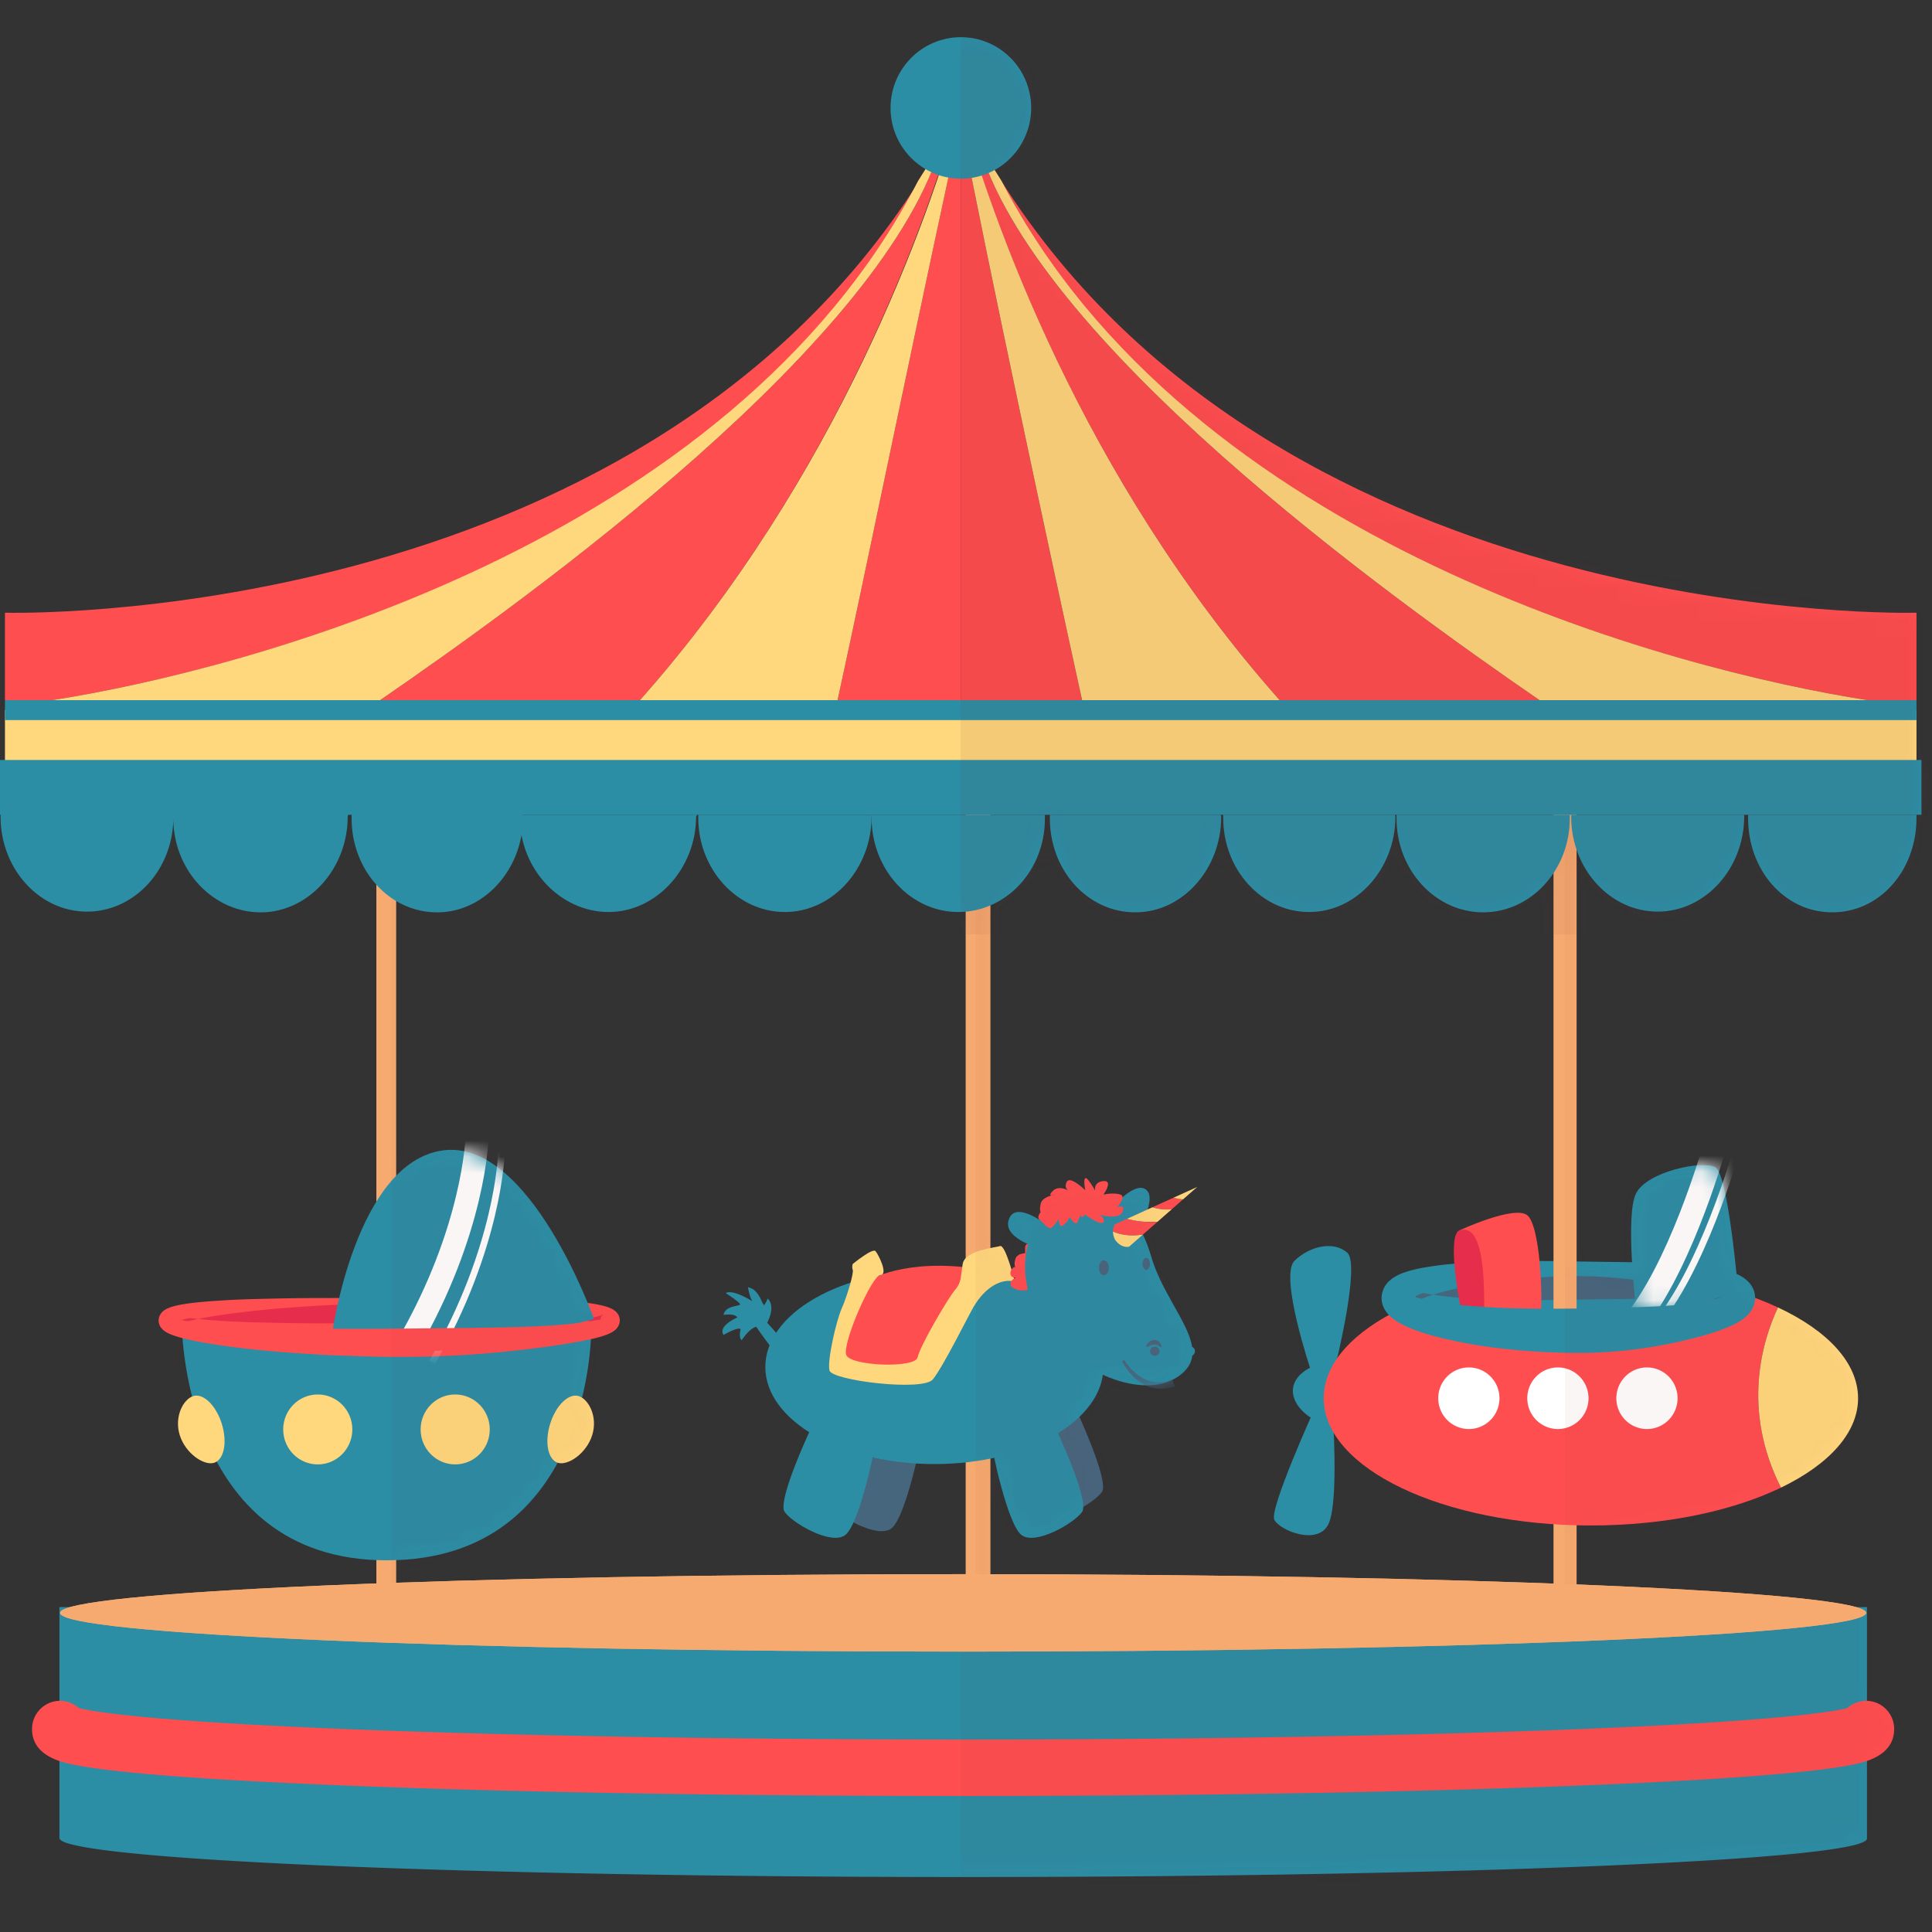 <svg xmlns="http://www.w3.org/2000/svg" xmlns:xlink="http://www.w3.org/1999/xlink" width="120" height="120"><rect width="100%" height="100%" fill="#333333" stroke="none"/><defs><path id="a" d="M6.89.11C1.472.865.015 11.516.015 11.516c5.463 2.117 16.27-.939 16.27-.939S12.562.073 7.415.073c-.174 0-.349.012-.525.037"/><path id="c" d="M6.89.11C1.472.865.015 11.516.015 11.516c5.463 2.117 16.27-.939 16.27-.939S12.562.073 7.415.073c-.174 0-.349.012-.525.037"/><path id="e" d="M28.589 34.575c.049.138.04.24.043.234l-.006.081-.001.01-.001.013-.001.008a.792.792 0 0 1-.075.225.789.789 0 0 1-.133.18.802.802 0 0 1-.073.068c-.195.158-.381.23-.609.314-.244.086-.54.163-.876.238a20.718 20.718 0 0 1-.553 3.668c.53.345.935 1.312.617 2.326-.359 1.143-1.532 1.911-2.153 1.714a.39.39 0 0 1-.048-.005c-1.65 3.045-4.42 5.81-9.956 6.045v2.925h-1.23v-2.926c-5.23-.24-8.201-3.022-9.868-6.118-.05.033-.152.061-.209.079-.62.197-1.776-.57-2.135-1.714-.344-1.1.172-2.144.763-2.399a22.141 22.141 0 0 1-.594-3.66 6.817 6.817 0 0 1-.536-.157 3.034 3.034 0 0 1-.383-.162c-.074-.041-.147-.078-.247-.162a.849.849 0 0 1-.168-.184.726.726 0 0 1-.126-.406c.012-.17.005-.059.009-.102 0 .003 0-.012.018-.078a.788.788 0 0 1 .055-.143c.026-.05.032-.052.05-.08a.713.713 0 0 1 .17-.176c.103-.08.177-.112.252-.148.143-.063.267-.1.389-.133a6.82 6.82 0 0 1 .693-.141c.45-.07.892-.115 1.33-.152.877-.071 1.75-.118 2.61-.147 1.72-.052 3.418-.085 5.05-.08.198-.001.416 0 .612-.002.397-1.658 1.034-3.946 2.265-5.83V0h1.23v25.685c.923-.753 1.757-1.285 2.818-1.433 4.436-.619 7.98 6.793 9.091 9.5.41.056.763.122 1.05.202.228.069.415.13.613.28.099.08.2.192.253.341z"/><path id="g" d="M1.896.984c-2.085 1.66-2.125 5.105-.09 7.694 2.036 2.59 6.093 4.225 8.178 2.565 2.085-1.66-.92-4.154-1.84-7.322C7.347 1.185 5.838.065 4.307.066c-.834 0-1.676.332-2.412.918z"/><path id="i" d="M10.08 31.989c-.008 0-.018.004-.027.006l.052-.01.006-.002c-.01.002-.019.006-.03.006zm8.432.151s-.064.025-.145.006l.017.064a.627.627 0 0 1 .128-.07zm10.93 4.318a.28.28 0 0 1 .178.266c0 .12-.068.222-.164.263-.05.433-.261.828-.71 1.184-1.21.965-3.088.816-4.848.015-.13.95-.644 1.84-1.454 2.615.612 1.372 1.77 4.143 1.393 4.67-.187.262-.632.614-1.158.922a.558.558 0 0 1-.078.316c-.505.707-2.883 2.076-3.76 1.443-.65-.47-1.392-3.24-1.723-4.808-.055.012-.2.024-.2.035v9.24h-1.539v-9.004a16.174 16.174 0 0 1-3.088.082c-.373 1.574-.98 3.643-1.535 4.042-.501.363-1.493.068-2.343-.382-.175.382-.352.67-.525.795-.876.633-3.245-.736-3.75-1.443-.406-.568.964-3.727 1.521-4.954-1.691-1.07-2.722-2.492-2.722-4.051 0-.463.094-.914.266-1.346-.2-.261-.533-.705-.823-1.14-.395.036-.912.82-.912.82-.204-.138-.068-.682-.068-.682-.17-.167-1.058.358-1.058.358-.376-.564.854-1.085.854-1.085-.171-.276-.854-.16-.854-.16.102-.607 1.058-.528 1.024-.665-.034-.137-.887-.687-.887-.687.443-.275 1.672.515 1.673.515-.13-.084-.273-.738-.294-.888.126.04.317.111.42.207a1.8 1.8 0 0 1 .33.437c.087.156.145.344.254.48.103-.111.177-.278.25-.416.4.425.19 1.091-.018 1.505.309.332.597.625.597.625.923-1.321 2.472-2.421 4.58-3.114.105-.39.122-.705.092-.794-.068-.207-.002-.367-.002-.367s1.226-1.007 1.408-.801c.166.187.695 1.252.405 1.448.924-.322 2.57-.697 4.96-.462.008-.06-.017-.118-.007-.185.031-.191.252-.346.252-.475V0h1.538v30.301c.308-.048.475-.08.565-.108.211-.067.547.792.746 1.458.063-.09.19-.227.237-.106-.078-.2-.05-.438.037-.635.036-.079.152-.154.224-.203.013-.009.344-.09.344-.064v-.31c0-.171.064-.247.142-.28-.676-.308-1.505-.865-1.09-1.652.362-.686 1.394-.126 1.874.186-.248-.175.047-.513.047-.513s-.103-.085 0-.52c.07-.296.456-.447.698-.515-.11.009-.184-.032.045-.261.334-.337.806-.124.967-.034-.092-.065-.248-.228-.097-.533.205-.412 1.153.515 1.153.515s-.129-.644 0-.747c.127-.103.614.773.614.773s-.128-.541.512-.593c.64-.051 0 .835 0 .835s.64-.14 1.05 0c.097.033.134.095.137.17.415-.363 1.095-.83 1.502-.438.258.249.208.725.053 1.196l.303-.138 1.312-.596 1.469-.666-.88.771-.698.611-.892.783-.899.788-.005.004c.195.403.37.857.52 1.37.644 2.22 2.31 4.107 2.534 5.609z"/><path id="k" d="M.417 1.86c-.683 1.375 0 7.074 0 7.074 2.322.34 6.35-.953 6.35-.953S6.154.624 5.335.211C5.174.131 4.916.093 4.6.093 3.289.093.967.753.417 1.86"/><path id="m" d="M.417 1.86c-.683 1.375 0 7.074 0 7.074 2.322.34 6.35-.953 6.35-.953S6.154.624 5.335.211C5.174.131 4.916.093 4.6.093 3.289.093.967.753.417 1.86"/><path id="o" d="M31.384 33.386c3.068 1.434 4.96 3.43 4.96 5.64 0 2.165-1.844 4.125-4.805 5.553-3.008 1.45-7.213 2.35-11.832 2.35-.298 0-.637-.004-.944-.012v6.321h-1.538V46.85c-6.46-.438-11.78-2.701-13.54-5.678.073 1.708.23 4.59-.192 5.6C2.878 48.247.417 47.24.1 46.57c-.26-.55 1.587-4.827 2.259-6.344-.67-.43-1.194-1.131-1.094-1.836.077-.543.511-.979 1.054-1.253-.31-.952-1.83-5.804-.963-6.648.96-.937 2.453-1.243 3.278-.5.685.618-.278 5.06-.627 6.559.747-1.078 1.967-2.054 3.546-2.871-.015-.014-.029-.025-.044-.04-.056-.057-.108-.105-.167-.191a2.197 2.197 0 0 1-.081-.12 1.106 1.106 0 0 1-.149-.554c.016-.21.007-.067.01-.118l.004-.016.007-.032.009-.041a1.354 1.354 0 0 1 .135-.336c.027-.039.056-.077.085-.114.062-.081.116-.125.173-.177.06-.055.11-.087.163-.125a2.83 2.83 0 0 1 .59-.293 7.31 7.31 0 0 1 1.078-.302c.459-.094.91-.165 1.358-.222.042.174.075.349.108.525.168-.03.336-.057.516-.085-.152-1.26-.232-2.738.268-2.855 0 0 3.313-1.546 4.133-.928.442.334.645 1.834.76 3.358.272-.008.717-.014.717-.018V0h1.538v30.988c.307.002.411.004.587.007-.02-.102.012-.203-.008-.306l1.052.022c0 .104.006.21.01.313.675.022 1.327.06 1.95.103-.123-1.752-.188-4 .209-4.797.683-1.375 4.097-2.046 4.917-1.633.82.413 1.434 7.803 1.434 7.803h-.001c.007 0-.11-1.188-.103-1.186.18-.055.432.444.61.382.023.04.374.449.392.493.046.095.084.52.093.584.63.221.922.353 1.479.613z"/><path id="q" d="M0 45.19h.308v-9.144S38.986 37.202 56.81 9.713c.074-.138.143-.275.216-.415l.066-.108c.123-.24.244-.48.362-.722a4.393 4.393 0 0 1-2.14-3.776c0-2.427 1.955-4.394 4.367-4.394 2.411 0 4.367 1.967 4.367 4.394 0 1.65-.905 3.085-2.241 3.837.109.222.218.442.33.661.023.036.043.072.065.108 3.646 7.046 3.652 7.051.008.008 17.703 27.913 56.826 26.74 56.826 26.74v9.144h.308v3.405h-.308v.218c0 3.216-2.261 5.843-5.229 5.843-2.967 0-5.229-2.62-5.229-5.837v-.224h-.243s-.028.11-.028.116c0 3.217-2.433 5.925-5.401 5.925-2.314 0-4.17-1.609-5.093-3.841v26.003c.307.001.411.003.587.006-.02-.102.012-.204-.008-.306l1.052.02c0 .104.006.207.01.311.675.023 1.327.056 1.95.1-.124-1.753-.188-4.008.209-4.806.497-1 2.436-1.634 3.774-1.748.222-.683.346-1.113.351-1.13l1.379.398c-.02.07-.142.494-.352 1.146.08.17.158.404.233.677.42-1.218.66-2.042.666-2.067l.394.127c-.033.115-.347 1.236-.883 2.737.475 2.29.787 6.062.789 6.085.006-.004.014-.047.02-.045.18-.055.357-.165.534-.227.023.041.045.082.063.126.046.095.06.207.069.271.628.222 1.22.463 1.777.723 3.068 1.434 4.966 3.43 4.966 5.64 0 2.164-1.844 4.125-4.804 5.552-3.008 1.45-7.213 2.35-11.832 2.35-.298 0-.637-.004-.944-.011v3.675c9.843.387 16.384.788 17.804 1.408h.343v.214c0 .047.102.095.102.143 0 .048-.102.096-.102.143v5.33c0-.003.029-.01.064-.01.962 0 1.703.784 1.703 1.752 0 1.255-1.151 1.784-1.767 2.031v4.772c0 1.329-25.158 2.388-56.134 2.388-30.977 0-56.135-1.094-56.135-2.422v-4.739c-.615-.247-1.805-.776-1.805-2.03 0-.968.814-1.752 1.776-1.752.034 0 .029.007.029.01v-5.332c0-.047-.099-.094-.099-.141 0-.048.099-.095.099-.141v-.216h.333c1.496-.62 8.587-1.077 19.353-1.468v-1.458c-5.23-.241-8.201-3.023-9.869-6.118-.05.032-.15.06-.208.078-.62.198-1.776-.57-2.135-1.714-.344-1.1.172-2.143.763-2.398a22.082 22.082 0 0 1-.61-3.863 6.24 6.24 0 0 1-.465-.132 2.745 2.745 0 0 1-.36-.148c-.066-.036-.131-.07-.214-.138a.59.59 0 0 1-.064-.06.548.548 0 0 1-.166-.39c.008-.12.004-.045.007-.077 0 0 .001-.014.014-.06a.586.586 0 0 1 .041-.106c.019-.036.024-.04.038-.06a.582.582 0 0 1 .136-.14c.084-.067.15-.098.217-.13.13-.059.247-.096.362-.129.23-.064.453-.107.675-.146.442-.076.88-.126 1.316-.17a49.025 49.025 0 0 1 2.597-.175c.603-.024 1.207-.044 1.802-.062.016.068.049.136.067.204 1.145-.06 2.42-.104 3.743-.131.387-1.67 1.082-4.07 2.313-6.03v-19.94a6.128 6.128 0 0 1-1.538-4.03v-.224h-.217s-.027.121-.027.127c0 3.216-2.434 5.934-5.401 5.934-2.968 0-5.428-2.62-5.428-5.837v-.224.167c0 3.216-2.397 5.849-5.365 5.849-2.967 0-5.364-2.667-5.364-5.883v-.133H0V45.19zm62.967 32.147.017.063a.627.627 0 0 1 .128-.07s-.063.026-.145.007zm33.308-.534v-24.58c-.923 1.47-2.495 2.433-4.29 2.433-2.901 0-5.219-2.508-5.324-5.628-.13 3.095-2.46 5.608-5.345 5.608-2.968 0-5.342-2.641-5.342-5.858v-.183h-.157s.035.121.035.127c0 3.216-2.371 5.934-5.339 5.934-2.967 0-5.305-2.62-5.305-5.837v-.224h-.307v.25c0 2.42-1.538 4.478-3.384 5.347v21.3c.308-.048.475-.08.565-.109.211-.066.547.792.746 1.458.063-.09.19-.226.238-.105-.08-.2-.052-.439.036-.636.036-.078.152-.154.224-.203.013-.008.345-.09.345-.063v-.31c0-.172.064-.248.14-.28-.675-.309-1.504-.866-1.089-1.653.362-.686 1.394-.126 1.874.186-.248-.174.047-.512.047-.512s-.103-.086 0-.521c.07-.295.456-.447.698-.514-.11.009-.184-.033.045-.262.335-.337.806-.123.967-.034-.092-.065-.248-.228-.097-.533.205-.412 1.153.516 1.153.516s-.129-.645 0-.748c.128-.103.614.773.614.773s-.128-.54.512-.592c.64-.052 0 .834 0 .834s.64-.139 1.05 0c.097.033.135.095.138.17.414-.362 1.094-.83 1.501-.437.258.248.208.725.053 1.195l.303-.138 1.313-.596 1.468-.666-.88.772-.698.61-.892.784-.899.788-.005.004c.195.402.37.857.52 1.37.644 2.219 2.31 4.106 2.534 5.608a.28.28 0 0 1 .18.267c0 .12-.07.222-.164.263-.05.432-.262.827-.71 1.184a2.886 2.886 0 0 1-.708.41l.254.114a2.271 2.271 0 0 1-1.25.125c-.976.094-2.082-.15-3.145-.635-.13.951-.644 1.84-1.454 2.615.612 1.372 1.77 4.143 1.393 4.671-.187.262-.632.613-1.158.921a.558.558 0 0 1-.078.316c-.505.707-2.883 2.076-3.759 1.443-.65-.47-1.393-3.24-1.724-4.808-.055.012-.2.024-.2.036v7.193c13.533.018 25.53.235 34.757.584v-3.688c-6.46-.437-11.78-2.7-13.54-5.677.073 1.708.23 4.59-.192 5.6-.615 1.474-3.076.468-3.394-.203-.26-.55 1.587-4.826 2.259-6.343-.67-.43-1.195-1.131-1.094-1.836.077-.544.511-.98 1.054-1.254-.31-.951-1.83-5.803-.963-6.647.96-.938 2.453-1.244 3.278-.5.685.617-.278 5.059-.627 6.558.747-1.078 1.967-2.054 3.545-2.87l-.044-.041c-.055-.057-.107-.104-.167-.19a2.197 2.197 0 0 1-.08-.12 1.106 1.106 0 0 1-.149-.554c.016-.21.006-.067.01-.119l.004-.015.007-.032.009-.042a1.354 1.354 0 0 1 .135-.336 3.03 3.03 0 0 1 .085-.113c.062-.082.116-.126.173-.178.06-.055.11-.087.163-.124a2.83 2.83 0 0 1 .59-.294 7.31 7.31 0 0 1 1.078-.301c.459-.094.91-.165 1.358-.222.042.173.074.348.108.524.168-.029.336-.057.515-.084-.151-1.26-.231-2.739.269-2.855 0 0 3.312-1.547 4.132-.928.443.333.646 1.834.76 3.357.273-.007.718-.013.718-.017zm-41.564.37c-.01.002-.019.006-.03.006-.009 0-.018.004-.028.007l.052-.01.006-.002zm5.268-1.15V54.6c0 .023-.366.036-.564.036-2.968 0-5.28-2.641-5.28-5.858v-.183h.004l-.005.116c0 3.217-2.412 5.925-5.38 5.925-2.967 0-5.384-2.641-5.384-5.858v-.183h-.07s-.064.11-.064.116c0 3.217-2.47 5.925-5.437 5.925-2.968 0-5.502-2.641-5.502-5.858v-.183h.164l-.013.127c0 3.216-2.42 5.934-5.387 5.934-.86 0-1.531-.226-2.454-.617v16.837c.923-.754 1.757-1.285 2.818-1.433.457-.064.976-.04 1.41.052.072-.606.082-.947.083-.96l1.434.029c-.002.069-.017.592-.135 1.472.22.125.438.267.65.424.058-.526.067-.82.068-.834l.41.01c-.001.014-.013.414-.1 1.119 2.894 2.407 4.946 7.329 5.498 8.757.49.098.835.204 1.014.314.15-.038.299-.078.448-.119a.5.5 0 0 1 .062.118c.037.104.03.18.033.175l-.004.056-.002.01-.001.013-.001.008a.593.593 0 0 1-.056.166c-.018.032-.03.047-.049.075a.639.639 0 0 1-.114.12c-.16.13-.335.2-.551.278a7.44 7.44 0 0 1-.813.217c-.03.7-.146 2.15-.562 3.861.53.345.934 1.313.617 2.326-.359 1.144-1.532 1.912-2.153 1.714l-.048-.004c-1.65 3.045-4.42 5.81-9.956 6.045v1.405c9.843-.33 21.943-.338 35.213-.338h.16v-7.147a16.19 16.19 0 0 1-3.089.083c-.373 1.574-.98 3.642-1.535 4.042-.501.363-1.493.067-2.343-.383-.174.383-.352.671-.524.795-.877.633-3.246-.736-3.752-1.443-.405-.567.965-3.727 1.522-4.954-1.691-1.07-2.722-2.491-2.722-4.05 0-.464.094-.914.266-1.347-.2-.26-.533-.705-.822-1.14-.396.036-.913.82-.913.82-.204-.138-.068-.682-.068-.682-.17-.166-1.058.359-1.058.359-.376-.564.854-1.086.854-1.086-.171-.275-.854-.16-.854-.16.103-.607 1.059-.527 1.024-.665-.034-.137-.887-.687-.887-.687.443-.275 1.672.515 1.673.516-.13-.084-.273-.738-.294-.888.126.04.317.11.42.206a1.8 1.8 0 0 1 .33.438c.087.156.145.343.254.479.103-.11.177-.278.25-.416.4.425.191 1.092-.018 1.505.309.333.597.625.597.625v.001c.923-1.322 2.472-2.422 4.58-3.115.105-.39.122-.705.092-.794-.068-.206-.001-.366-.001-.366s1.225-1.008 1.407-.802c.167.187.696 1.252.406 1.449.923-.322 2.569-.697 4.959-.463.008-.06-.017-.118-.007-.184.031-.192.252-.347.252-.475z"/><path id="s" d="M114.14 5.82c.962 0 1.78.785 1.78 1.752 0 1.256-1.19 1.785-1.805 2.032v4.772c0 1.328-25.158 2.388-56.135 2.388-30.977 0-56.134-1.094-56.134-2.423V9.603C1.23 9.356.04 8.826.04 7.573c0-.968.815-1.753 1.776-1.753.034 0 .03.007.03.01V0h112.269v5.83c0-.002-.01-.01.025-.01z"/></defs><g fill="none" fill-rule="evenodd"><path fill="#F6AA70" d="M23.377 99.821h1.23V47.202h-1.23z"/><path fill="#2B8EA5" d="M11.285 82.012s-.124 14.902 12.733 14.902c12.858 0 12.707-14.41 12.707-14.41l-25.44-.492z"/><path fill="#E72D4C" d="M37.9 82.012c0 .67-6.145 1.214-13.726 1.214-7.58 0-13.726-.544-13.726-1.214 0-.67 6.145-1.214 13.726-1.214 7.58 0 13.726.543 13.726 1.214"/><path fill="#FF4E50" d="M37.3 82.012s-.012.052.022.155c.01.024.022.051.04.077.009.017.011.025.02.038a.32.32 0 0 0 .058.059c.044.02-.067-.05-.218-.102-.32-.122-.893-.25-1.623-.385a51.128 51.128 0 0 0-2.689-.398 69.168 69.168 0 0 0-3.532-.35 61.015 61.015 0 0 0-4.2-.153c-1.493-.013-3.066.046-4.691.108-1.624.089-3.303.194-4.996.39-.845.098-1.697.202-2.537.35-.42.074-.837.155-1.239.256-.2.05-.397.105-.57.17a1.29 1.29 0 0 0-.214.095c-.01.006-.027.015-.03.018.002.002.005.002.005 0l.01-.007a.368.368 0 0 0 .126-.224l-.005.019-.005.02c.008-.064-.024.17.016-.137a.387.387 0 0 0-.053-.23c-.013-.02-.01-.021-.017-.033a.22.22 0 0 0-.036-.05c-.017-.017-.032-.028-.026-.027 0-.004-.002-.006-.004-.007l.033.01c.046.02.132.046.219.066.174.045.374.08.575.11.404.061.824.103 1.245.137.843.066 1.695.11 2.54.137 1.693.046 3.364.077 4.982.07 1.615.018 3.186-.02 4.666-.026 1.483-.02 2.885-.015 4.179-.02 1.293 0 2.479-.004 3.527-.027a41.674 41.674 0 0 0 2.696-.135c.735-.064 1.31-.158 1.634-.246.153-.037.266-.096.225-.067.014-.008-.031.026-.055.058a.375.375 0 0 0-.077.185.346.346 0 0 0 .007-.022l.013-.038-.02.156zm1.18.156-.01.039-.006.022a.892.892 0 0 1-.261.385 2.21 2.21 0 0 1-.15.11l-.147.078c-.1.048-.208.095-.32.132-.453.162-1.056.29-1.827.431-.77.139-1.697.273-2.761.406a70.6 70.6 0 0 1-3.576.352 61.9 61.9 0 0 1-4.237.154c-1.506.014-3.085-.046-4.727-.108-1.639-.089-3.333-.194-5.053-.392a46.04 46.04 0 0 1-2.602-.357 20.04 20.04 0 0 1-1.323-.27 7.107 7.107 0 0 1-.69-.2 2.724 2.724 0 0 1-.389-.166c-.038-.02-.07-.036-.112-.063a2.233 2.233 0 0 1-.139-.1 1.184 1.184 0 0 1-.174-.194c-.014-.023-.024-.033-.04-.067a.89.89 0 0 1-.088-.347c.043-.32.016-.1.027-.177l.007-.02.006-.019a.902.902 0 0 1 .23-.35c.026-.022.027-.02.041-.032.046-.033.093-.064.14-.093.044-.025.076-.038.115-.056a2.4 2.4 0 0 1 .394-.136 6.48 6.48 0 0 1 .695-.14c.45-.07.89-.114 1.33-.15.877-.07 1.744-.115 2.604-.144 1.72-.048 3.407-.08 5.04-.072 1.631-.019 3.208.019 4.702.025 1.495.02 2.908.015 4.215.021 1.306 0 2.506.005 3.571.029 1.066.025 1.996.072 2.769.143.775.07 1.38.163 1.838.291.112.03.222.07.323.112.054.025.1.046.148.07.057.036.108.071.152.103.043.029.116.11.153.159.021.029.038.05.056.08a.88.88 0 0 1 .05.121c.05.155.045.234.045.234l-.02.156z"/><path fill="#FFD77D" d="M13.774 88.428c.358 1.144.147 2.231-.474 2.428-.62.197-1.776-.57-2.135-1.714-.358-1.144.216-2.231.836-2.428.62-.197 1.414.57 1.773 1.714m20.4 0c-.359 1.144-.147 2.231.473 2.428.621.197 1.776-.57 2.135-1.714.359-1.144-.215-2.231-.835-2.428-.621-.197-1.415.57-1.773 1.714m-12.29.357c0 1.2-.961 2.172-2.147 2.172s-2.147-.972-2.147-2.172c0-1.2.961-2.172 2.147-2.172s2.147.973 2.147 2.172m8.536 0c0 1.2-.962 2.172-2.147 2.172-1.185 0-2.147-.972-2.147-2.172 0-1.2.962-2.172 2.147-2.172 1.185 0 2.147.973 2.147 2.172"/><path fill="#F6AA70" d="M24.45 83.234c.113-.008.226-.02.339-.031v-3.506a8.41 8.41 0 0 0-1.435.022v3.527c.361.068.814.008 1.096-.012"/><path fill="#2B8EA5" d="M20.623 82.862s1.458-10.651 6.875-11.407c5.417-.757 9.395 10.467 9.395 10.467s-10.807 3.056-16.27.94"/><g transform="translate(20.608 71.345)"><mask id="b" fill="#fff"><use xlink:href="#a"/></mask><path fill="#FFF" d="m5.347 12.557-1.24-.726C8.152 4.837 8.309-.743 8.31-.799l1.433.029c-.005.243-.167 6.013-4.396 13.327" mask="url(#b)"/></g><g transform="translate(20.608 71.345)"><mask id="d" fill="#fff"><use xlink:href="#c"/></mask><path fill="#FFF" d="m6.41 13.38-.355-.208C10.16 6.072 10.325.35 10.326.293l.41.009c-.001.058-.164 5.878-4.327 13.077" mask="url(#d)"/></g><path fill="#FF4E50" d="M38.267 81.837a.497.497 0 0 0-.062-.118c-.211.058-.422.12-.637.164-.16.033-.327.104-.493.105-.352.082-.853.159-1.47.224-.742.081-1.656.145-2.707.185-1.05.041-2.238.065-3.535.08l-4.188.043c-1.487.007-3.056.03-4.678.003a142.21 142.21 0 0 1-4.994-.121 48.67 48.67 0 0 1-2.55-.17 18.414 18.414 0 0 1-1.26-.161 7.648 7.648 0 0 1-.416-.085c.13-.038.265-.074.402-.105.41-.095.832-.169 1.254-.235a58.265 58.265 0 0 1 4.42-.479 7.721 7.721 0 0 1-.111-.41c-.595.019-1.193.039-1.796.063a49.25 49.25 0 0 0-2.594.175c-.436.044-.873.094-1.314.17a6.906 6.906 0 0 0-.675.146c-.115.033-.232.07-.362.128-.066.033-.132.064-.217.13a.635.635 0 0 0-.135.14c-.014.02-.02.024-.038.06a.605.605 0 0 0-.055.166c-.003.032.002-.042-.007.077a.548.548 0 0 0 .166.391.596.596 0 0 0 .064.06c.083.068.148.102.214.138.129.065.245.107.36.147.229.077.45.133.67.183.44.1.875.176 1.31.245.87.135 1.733.235 2.591.322.858.09 1.71.157 2.55.209.842.053 1.674.1 2.492.133 1.636.054 3.217.097 4.717.085a75.962 75.962 0 0 0 7.796-.43 55.517 55.517 0 0 0 2.75-.356c.765-.125 1.365-.253 1.795-.402.217-.077.39-.147.55-.278a.567.567 0 0 0 .06-.056.476.476 0 0 0 .054-.064c.019-.027.03-.042.048-.074a.589.589 0 0 0 .056-.166v-.008l.002-.013.002-.01.003-.057c-.001.005.005-.07-.032-.174"/><path fill="#FF4E50" d="m10.78 82.187.006-.006-.002.003-.004.003m26.781-.006.008.007-.008-.007"/><g transform="translate(9.843 47.202)"><mask id="f" fill="#fff"><use xlink:href="#e"/></mask><path fill="#721821" d="M14.457 56.952h15.379v-58.19h-15.38z" mask="url(#f)" opacity=".201"/></g><path fill="#46667E" d="M62.8 88.256c0 .412 1.012 5.229 1.888 5.861.877.633 3.246-.736 3.751-1.443.506-.708-1.747-5.442-1.747-5.442l-3.893 1.024zm-5.554.824c0 .413-1.013 5.23-1.89 5.862-.876.632-3.244-.736-3.75-1.444-.506-.707 1.748-5.442 1.748-5.442l3.892 1.025z"/><path fill="#F6AA70" d="M59.98 99.821h1.537V47.202H59.98z"/><path fill="#2B8EA5" d="M68.535 84.906c0 3.33-4.7 6.03-10.499 6.03-5.798 0-10.5-2.7-10.5-6.03s4.702-6.03 10.5-6.03c5.799 0 10.5 2.7 10.5 6.03"/><path fill="#2B8EA5" d="M61.57 89.493c0 .412 1.013 5.228 1.89 5.861.876.633 3.244-.736 3.75-1.443.506-.707-1.748-5.442-1.748-5.442l-3.892 1.024zm-7.192 0c0 .412-1.013 5.228-1.89 5.861-.876.633-3.244-.736-3.75-1.443-.506-.707 1.747-5.442 1.747-5.442l3.893 1.024z"/><path fill="#FF4E50" d="M53.928 79.534s2.281-1.414 6.754-.727c0 0 .102.894 0 .997-.102.103-2.663 3.951-2.646 4.054.017.103-.904 1.264-.904 1.264s-5.224.626-5.02-1.195c.205-1.821.478-2.778.478-2.778l1.338-1.615z"/><path fill="#FFD77D" d="M63.033 79.602s-.575-2.314-.917-2.207c-.341.107-2.185.266-2.321 1.114-.137.848-.069 1.138-.478 1.612-.41.473-2.185 3.488-2.322 4.184-.137.696-4.148.55-4.43-.138-.282-.687 1.6-4.972 2.116-4.976.515-.005-.12-1.277-.303-1.483-.183-.206-1.412.801-1.412.801s-.069.16 0 .367c.068.206-.342 1.616-.683 2.389-.342.772-.91 3.231-.763 3.857.148.626 5.79 1.313 6.418.557.627-.756 2.241-4.022 2.546-4.53.745-1.242 1.735-1.758 2.55-1.547"/><path fill="#2B8EA5" d="M48.206 82.784s-1.557-1.858-1.762-1.525c-.205.332 1.537 2.53 1.537 2.53s.28-.602.225-1.005"/><path fill="#2B8EA5" d="M47.434 82.532s.871-1.225.256-1.878c-.072.138-.136.305-.238.415-.11-.135-.162-.323-.25-.478a1.795 1.795 0 0 0-.325-.438c-.104-.095-.294-.167-.42-.207.021.15.164.804.295.889-.001-.001-1.23-.79-1.673-.516 0 0 .853.55.887.687.034.138-.922.058-1.024.665 0 0 .683-.115.854.16 0 0-1.23.522-.854 1.085 0 0 .888-.524 1.058-.358 0 0-.136.544.069.681 0 0 .751-1.142 1.135-.735l.23.028z"/><path fill="#FF4E50" d="M63.985 77.231s-.314-.056-.314.305v.31c0-.027-.333.054-.345.063-.072.049-.188.124-.224.203-.087.197-.115.436-.036.635-.062-.157-.258.122-.276.166-.06.148-.055.31.094.401.118.073.228.028.228.028-.265.102-.518.429-.207.635.274.18.65.22.958.116.057-.02.703-.272.699-.29l-.577-2.572"/><path fill="#2B8EA5" d="M71.506 78.052c.921 3.168 3.927 5.662 1.841 7.322-2.085 1.66-6.142.025-8.178-2.565-2.035-2.59-1.995-6.034.09-7.694 2.086-1.66 5.018-1.29 6.247 2.937"/><path fill="#46667E" d="M72.018 83.927a.29.29 0 0 1-.294.283.29.29 0 0 1-.295-.283.29.29 0 0 1 .295-.284.29.29 0 0 1 .294.284"/><path fill="#2B8EA5" d="M74.22 83.927c0 .156-.114.283-.256.283-.141 0-.256-.127-.256-.283 0-.157.115-.284.256-.284.142 0 .256.127.256.284"/><path fill="#46667E" d="M71.194 83.617s.016-.08.083-.175a.518.518 0 0 1 .149-.14.469.469 0 0 1 .382-.062c.045.01.082.035.12.052a.504.504 0 0 1 .15.15c.036.047.045.097.06.126.01.031.014.05.014.05a.038.038 0 1 1-.063.045c-.002.003-.065-.038-.147-.08a.463.463 0 0 0-.259-.069.475.475 0 0 0-.136.028c-.048.015-.095.037-.14.054l-.153.068a.042.042 0 0 1-.057-.02.045.045 0 0 1-.003-.027m-2.325-4.87c0 .256-.138.464-.308.464-.17 0-.307-.208-.307-.464s.137-.464.307-.464c.17 0 .308.208.308.464m2.56-.245c0 .207-.103.374-.23.374s-.23-.167-.23-.374c0-.206.103-.373.23-.373s.23.167.23.373"/><path fill="#2B8EA5" d="M69.367 74.708s1.243-1.373 1.857-.78c.615.593-.512 2.474-.666 2.5-.153.026-1.191-1.72-1.191-1.72m-4.519 1.256s-1.648-1.267-2.126-.36c-.665 1.262 1.844 1.932 1.844 1.932s.461-1.057.282-1.572"/><path fill="#FF4E50" d="M67.409 75.444s.998.733 1.126.459c.128-.274-.281-.459-.281-.459s1.231.356 1.46-.167c.23-.524-.347-.29-.347-.29s.628-.652.219-.79c-.41-.14-1.05 0-1.05 0s.64-.887 0-.836c-.641.052-.513.593-.513.593s-.486-.876-.614-.773c-.129.103 0 .747 0 .747s-.948-.928-1.152-.515c-.206.412.153.567.153.567s-.615-.412-1.024 0c-.41.412.153.216.153.216s-.794.124-.896.56c-.103.435 0 .52 0 .52s-.296.34-.046.514.533.657.763.429c.23-.23.41-.514.41-.514s-.026.62.281.388c.308-.232.385-.515.385-.515s.358.625.486.325.21-.459.21-.459-.03.331.277 0m5.374-.337.698-.612a2.872 2.872 0 0 1-.588-.105l-1.313.596c.27.085.693.17 1.203.12"/><path fill="#FFD77D" d="m71.891 75.89.892-.783c-.51.05-.933-.036-1.203-.121l-1.585.72a5.84 5.84 0 0 0 1.896.183m2.469-2.165-1.467.666c.158.045.366.09.588.105l.88-.771zm-5.229 2.765c-.002.281.117.493.135.522.028.043.353.516.862.425l.864-.759c-.886.147-1.516-.033-1.86-.188"/><path fill="#FF4E50" d="m70.992 76.677.899-.788a5.823 5.823 0 0 1-1.896-.184l-.752.343a.931.931 0 0 0-.112.44c.345.156.975.336 1.861.19"/><g transform="translate(63.363 74.13)"><mask id="h" fill="#fff"><use xlink:href="#g"/></mask><path fill="#46667E" d="M6.473 10.344s.113.199.338.46c.115.127.252.275.419.404.078.071.173.125.262.19.096.05.188.114.291.153.1.043.2.086.305.108.102.033.205.047.304.056.1.018.196.01.287.006a.985.985 0 0 0 .255-.03c.078-.018.151-.023.213-.046l.16-.056.14-.049.166.452-.17.044-.194.05c-.074.02-.165.02-.26.032-.095.013-.198.02-.31.01-.11-.006-.225-.008-.342-.039a1.676 1.676 0 0 1-.354-.097 1.963 1.963 0 0 1-.342-.156c-.112-.055-.21-.134-.312-.2-.092-.08-.19-.15-.269-.233a3.567 3.567 0 0 1-.409-.47c-.212-.293-.314-.517-.314-.517l.136-.072z" mask="url(#h)"/></g><g transform="translate(44.6 47.202)"><mask id="j" fill="#fff"><use xlink:href="#i"/></mask><path fill="#721821" d="M15.995 55.405h15.379V-.62h-15.38z" mask="url(#j)" opacity=".201"/></g><path fill="#F6AA70" d="M96.491 94.159v6.982h1.434v-7.23c-.482.058-.974.079-1.434.248"/><path fill="#2B8EA5" d="M84.573 86.826a1.9 1.9 0 0 1-2.146 1.623c-1.036-.15-2.262-1.192-2.113-2.237.15-1.047 1.617-1.7 2.653-1.551a1.909 1.909 0 0 1 1.606 2.165"/><path fill="#2B8EA5" d="M81.422 85.122s-1.979-5.875-1.018-6.812c.962-.937 2.454-1.243 3.28-.499.825.744-.747 7.054-.747 7.054l-1.515.257zm.224 2.392s-2.815 6.206-2.497 6.877c.318.67 2.78 1.676 3.394.203.615-1.474.23-6.918.23-6.918l-1.127-.162z"/><path fill="#FF4E50" d="M110.434 81.208c-2.994-1.4-7.095-2.263-11.621-2.263-9.165 0-16.594 3.537-16.594 7.902s7.43 7.903 16.594 7.903c4.62 0 8.796-.9 11.805-2.35-2.464-4.877-1.148-9.14-.184-11.192"/><path fill="#FFD77D" d="M115.407 86.847c0-2.209-1.905-4.205-4.973-5.64-.964 2.054-2.28 6.316.184 11.193 2.96-1.427 4.79-3.388 4.79-5.553"/><path fill="#FFF" d="M93.135 86.847a1.908 1.908 0 0 1-1.902 1.914 1.908 1.908 0 0 1-1.901-1.914c0-1.056.851-1.913 1.9-1.913 1.05 0 1.903.857 1.903 1.913m5.531 0a1.908 1.908 0 0 1-1.902 1.914 1.908 1.908 0 0 1-1.901-1.914c0-1.056.851-1.913 1.901-1.913s1.902.857 1.902 1.913m5.531 0a1.908 1.908 0 0 1-1.901 1.914 1.908 1.908 0 0 1-1.902-1.914c0-1.056.852-1.913 1.902-1.913 1.05 0 1.901.857 1.901 1.913"/><path fill="#46667E" d="M107.964 80.594c0 .987-4.724 1.787-10.552 1.787-5.827 0-10.55-.8-10.55-1.787 0-.987 4.723-1.787 10.55-1.787 5.828 0 10.552.8 10.552 1.787"/><path fill="#2B8EA5" d="M106.913 80.594s-.002.025.002.074c0 .045.032.135.051.19.078.16.142.188.122.162-.019-.029-.12-.107-.283-.187a6.926 6.926 0 0 0-.63-.268 18.063 18.063 0 0 0-1.98-.57 28.438 28.438 0 0 0-2.717-.501 26.983 26.983 0 0 0-3.279-.226 41.102 41.102 0 0 0-3.669.156c-1.265.117-2.572.28-3.859.564-.641.14-1.284.294-1.88.504a5.454 5.454 0 0 0-.814.348.909.909 0 0 0-.242.17c-.005.008-.02.02-.004.015.009-.004.006 0 .04-.032a.616.616 0 0 0 .135-.326c.002-.021 0 .013 0 .016l-.005.065.013-.192v-.037a.478.478 0 0 0-.01-.076l-.03-.124a.46.46 0 0 0-.047-.097.233.233 0 0 0-.025-.05c-.03-.039-.025-.042-.032-.052-.013-.012.004-.007.011-.006.038.012.138.056.257.09.237.073.53.137.83.188a20.8 20.8 0 0 0 1.888.22c1.286.085 2.575.126 3.823.134.624.01 1.24.001 1.84 0l1.764-.03 3.223-.04a57.501 57.501 0 0 0 2.703-.069 15.902 15.902 0 0 0 2.001-.22 4.3 4.3 0 0 0 .942-.268l.012-.002-.007.008c-.01.011.005.007-.02.032a.227.227 0 0 0-.036.064.668.668 0 0 0-.096.297 5.234 5.234 0 0 0 .012-.046l.007-.032-.011.154zm2.09.154-.003.032-.003.04c-.002.015.002 0-.006.041a1.667 1.667 0 0 1-.178.478c-.039.062-.085.13-.138.199-.059.079-.1.112-.158.174l-.088.084-.082.066c-.464.366-.976.565-1.614.8-.633.22-1.382.428-2.236.623-.855.199-1.817.378-2.87.519a28.591 28.591 0 0 1-3.403.23l-.921-.006-.935-.03a42.736 42.736 0 0 1-1.939-.121c-1.316-.12-2.674-.285-4.057-.583-.692-.149-1.391-.31-2.108-.551a8.56 8.56 0 0 1-1.116-.451 3.665 3.665 0 0 1-.644-.4c-.061-.05-.117-.092-.19-.166-.068-.07-.129-.128-.207-.239a2.607 2.607 0 0 1-.102-.153 1.96 1.96 0 0 1-.1-.216 1.073 1.073 0 0 1-.068-.245 1.75 1.75 0 0 1-.02-.14l-.005-.07c.004-.092-.013.108.01-.223l.014-.063.01-.047a1.595 1.595 0 0 1 .184-.46c.034-.05.07-.098.108-.146.081-.104.146-.156.216-.219.074-.067.133-.103.196-.145.248-.161.46-.248.66-.32a7.393 7.393 0 0 1 1.132-.291 20.75 20.75 0 0 1 2.114-.266c1.382-.1 2.724-.143 4.022-.154a113.47 113.47 0 0 1 3.73.028l3.347.044c1.04.012 2 .033 2.857.087.858.052 1.614.145 2.256.274.323.065.617.146.886.24.269.095.518.208.756.373.235.167.468.388.596.71.062.128.085.286.097.372.01.091.012.137.012.137l-.012.154z"/><path fill="#2B8EA5" d="M101.613 81.208s-.683-5.7 0-7.074c.683-1.374 4.097-2.061 4.917-1.65.819.413 1.434 7.771 1.434 7.771s-4.029 1.292-6.351.953"/><g transform="translate(101.196 72.274)"><mask id="l" fill="#fff"><use xlink:href="#k"/></mask><path fill="#FFF" d="m.65 10.585-1.074-.956C2.41 6.4 4.52-.944 4.542-1.018L5.92-.62C5.831-.307 3.697 7.114.65 10.585" mask="url(#l)"/></g><g transform="translate(101.196 72.274)"><mask id="n" fill="#fff"><use xlink:href="#m"/></mask><path fill="#FFF" d="m1.7 10.243-.306-.273C4.303 6.656 6.447-.8 6.468-.876l.394.114c-.088.31-2.19 7.621-5.161 11.005" mask="url(#n)"/></g><path fill="#FF4E50" d="M90.692 76.402s3.34-1.546 4.16-.928c.82.619 1.005 5.25.82 6.597l-3.484.075-.955-2.33-.541-3.414z"/><path fill="#E72D4C" d="M90.692 81.06s-.883-4.452 0-4.658c.882-.206 1.52.767 1.495 4.772 0 0-1.44 1.208-1.495-.115"/><path fill="#F6AA70" d="M97.925 81.98V47.747h-1.434v34.142c.483.034.961.088 1.434.09"/><path fill="#2B8EA5" d="M108.654 80.492c-.01-.064-.023-.18-.071-.278a1.034 1.034 0 0 0-.064-.126 10.71 10.71 0 0 1-1.59.44c.016.006.029.013.043.02a5.34 5.34 0 0 1-.758.219 16.37 16.37 0 0 1-2.04.287c-.806.071-1.726.114-2.73.145-1.006.035-2.098.051-3.254.074l-1.78.016c-.605-.003-1.227-.004-1.856-.02a50.188 50.188 0 0 1-3.862-.21 19.44 19.44 0 0 1-1.924-.275 6.559 6.559 0 0 1-.878-.232l-.04-.014c.257-.129.56-.24.866-.337.41-.13.835-.236 1.265-.33a15.246 15.246 0 0 0-.204-1.054c-.449.058-.901.129-1.36.223a7.288 7.288 0 0 0-1.08.301c-.185.07-.377.154-.59.294-.053.037-.104.069-.163.124-.057.052-.11.096-.173.177-.03.037-.058.075-.085.114a1.288 1.288 0 0 0-.135.336l-.01.042-.006.032-.003.015c-.005.051.005-.092-.011.119.005.132.026.29.073.39.023.056.048.112.075.164l.081.12c.06.085.112.133.168.19.058.06.107.096.16.137.206.158.396.26.579.348.367.176.718.297 1.068.407a18.82 18.82 0 0 0 2.071.496c.684.132 1.362.232 2.033.31.67.08 1.333.149 1.985.198a46.51 46.51 0 0 0 1.923.101l.928.023c.313.003.612.002.913-.001a33.46 33.46 0 0 0 3.373-.196 32.545 32.545 0 0 0 2.841-.443c.845-.17 1.583-.357 2.197-.556.617-.21 1.107-.402 1.502-.711l.07-.056.072-.068c.048-.05.084-.079.128-.14a2.44 2.44 0 0 0 .11-.155 1.245 1.245 0 0 0 .132-.348c.006-.03.003-.023.005-.036l.004-.04.004-.032.007-.102s0-.034-.009-.102m-10.133-1.367c.319.006.633.016.942.03a8.833 8.833 0 0 1-.019-.625l-1.052-.02c.04.205.08.412.13.615"/><path fill="#2B8EA5" d="M87.499 80.78c-.015.01-.003-.002.002-.01 0-.004.008-.01.017-.019l-.012.02a.02.02 0 0 1-.007.01m19.814-.015c.02.02.018.025 0 0"/><g transform="translate(79.05 47.821)"><mask id="p" fill="#fff"><use xlink:href="#o"/></mask><path fill="#721821" d="M18.148 60.357h21.838V-1.857H18.148z" mask="url(#p)" opacity=".201"/></g><path fill="#FFD77D" d="M.308 47.512h118.728v-3.405H.308z"/><path fill="#FF4E50" d="M59.672 43.488V7.561c-1.846 8.176-5.947 28.189-7.649 35.927h7.649zm-2.595-32.222C39.375 39.179.307 38.057.307 38.057v5.431H3.23c11.916-1.857 42.183-9.676 53.847-32.222"/><path fill="#FF4E50" d="M58.526 8.736c-3.393 12.36-25.467 28.252-34.918 34.752H39.75C52.101 29.559 57.675 13.416 59.57 6.71a50.994 50.994 0 0 1-1.044 2.026"/><path fill="#FFD77D" d="M59.598 6.744c-1.894 6.707-7.497 22.815-19.849 36.744h12.274c1.702-7.738 5.803-27.751 7.649-35.927v-.84c0 .031-.059-.007-.074.023"/><path fill="#FFD77D" d="M58.526 8.736c-.48.87-.98 1.678-1.5 2.496C45.362 33.778 15.146 41.631 3.23 43.488h20.38c9.45-6.5 31.524-22.391 34.917-34.752"/><path fill="#FF4E50" d="M59.672 43.488V7.561c1.538 8.176 5.834 28.189 7.537 35.927h-7.537zm2.538-32.222c17.703 27.913 56.826 26.791 56.826 26.791v5.431h-3.034c-11.916-1.857-42.128-9.676-53.792-32.222"/><path fill="#FF4E50" d="M60.705 8.736c3.393 12.36 25.467 28.252 34.918 34.752h-16.14C67.13 29.559 61.555 13.416 59.66 6.71c.336.679.685 1.377 1.044 2.026"/><path fill="#FFD77D" d="M59.689 6.744c1.895 6.707 7.44 22.815 19.793 36.744H67.21c-1.703-7.738-6-27.751-7.537-35.927v-.84c0 .031.002-.007.017.023"/><path fill="#FFD77D" d="M60.705 8.736c.48.87.981 1.678 1.5 2.496 11.665 22.546 41.88 30.399 53.797 32.256h-20.38c-9.45-6.5-31.524-22.391-34.917-34.752"/><path fill="#2B8EA5" d="M64.048 6.704c0 2.427-1.955 4.395-4.367 4.395s-4.367-1.968-4.367-4.395c0-2.427 1.955-4.394 4.367-4.394s4.367 1.967 4.367 4.394m44.53 43.903v.223c0 3.217 2.262 5.837 5.23 5.837 2.967 0 5.228-2.626 5.228-5.843v-.217h-10.458zm-10.988 0-.001.132c0 3.217 2.406 5.883 5.373 5.883 2.968 0 5.374-2.695 5.374-5.911v-.104H97.59zm-10.85 0v.223c0 3.217 2.415 5.837 5.382 5.837 2.968 0 5.383-2.626 5.383-5.843v-.217H86.74zm-10.766 0v.183c0 3.217 2.374 5.857 5.342 5.857 2.967 0 5.357-2.707 5.357-5.924l-.016-.116H75.974zm-10.766 0v.223c0 3.217 2.338 5.837 5.305 5.837 2.968 0 5.34-2.717 5.34-5.934 0-.005-.036-.126-.036-.126H65.208zm-11.073 0v.183c0 3.217 2.416 5.857 5.383 5.857 2.968 0 5.383-2.575 5.383-5.791v-.249H54.135z"/><path fill="#2B8EA5" d="M43.37 50.607v.183c0 3.217 2.417 5.857 5.385 5.857 2.967 0 5.38-2.707 5.38-5.924l.004-.116H43.37zm-11.073 0v.183c0 3.217 2.534 5.857 5.502 5.857 2.967 0 5.437-2.707 5.437-5.924 0-.005.064-.116.064-.116H32.297z"/><path fill="#2B8EA5" d="M21.839 50.607v.223c0 3.217 2.344 5.837 5.311 5.837 2.968 0 5.343-2.717 5.343-5.934a4.41 4.41 0 0 0-.032-.126H21.839zm-11.073 0v.223c0 3.217 2.46 5.837 5.428 5.837 2.967 0 5.4-2.717 5.4-5.934 0-.005.028-.126.028-.126H10.766zm-10.729 0v.132c0 3.217 2.397 5.883 5.364 5.883 2.968 0 5.365-2.632 5.365-5.848v-.167H.036zm-.037 0h119.344v-3.405H0zm.308-5.881h118.728v-1.238H.308zM115.96 99.821v14.376c0 1.328-25.158 2.388-56.134 2.388-30.977 0-56.135-1.094-56.135-2.423v-14.34h112.27z"/><path fill="#F6AA70" d="M115.91 100.179c0 1.328-25.113 2.405-56.09 2.405-30.976 0-56.088-1.077-56.088-2.405 0-1.329 25.112-2.406 56.088-2.406 30.977 0 56.09 1.077 56.09 2.406"/><path fill="#FF4E50" d="M59.82 111.551c-15.005 0-29.117-.25-39.734-.706-5.185-.222-9.263-.481-12.121-.771-1.513-.154-2.641-.31-3.449-.48-.69-.145-2.526-.529-2.526-2.2 0-.968.78-1.753 1.742-1.753.445 0 .851.169 1.16.446.764.204 4.082.822 17.285 1.336 10.316.402 23.685.624 37.643.624 13.96 0 27.328-.222 37.644-.624 13.204-.514 16.521-1.132 17.286-1.336a1.728 1.728 0 0 1 1.16-.446c.961 0 1.74.785 1.74 1.753 0 1.671-1.834 2.055-2.525 2.2-.808.17-1.936.326-3.449.48-2.858.29-6.936.55-12.12.771-10.618.455-24.73.706-39.736.706"/><g transform="translate(0 2.012)"><mask id="r" fill="#fff"><use xlink:href="#q"/></mask><path fill="#721821" d="M59.672 56.024h68.9V.31h-68.9z" mask="url(#r)" opacity=".262"/></g><g transform="translate(1.846 99.821)"><mask id="t" fill="#fff"><use xlink:href="#s"/></mask><path fill="#721821" d="M57.826 27.548h68.9V-4.024h-68.9z" mask="url(#t)" opacity=".207"/></g><path fill="#F6AA70" d="M115.91 100.179c0 1.328-25.113 2.405-56.09 2.405-30.976 0-56.088-1.077-56.088-2.405 0-1.329 25.112-2.406 56.088-2.406 30.977 0 56.09 1.077 56.09 2.406"/></g></svg>